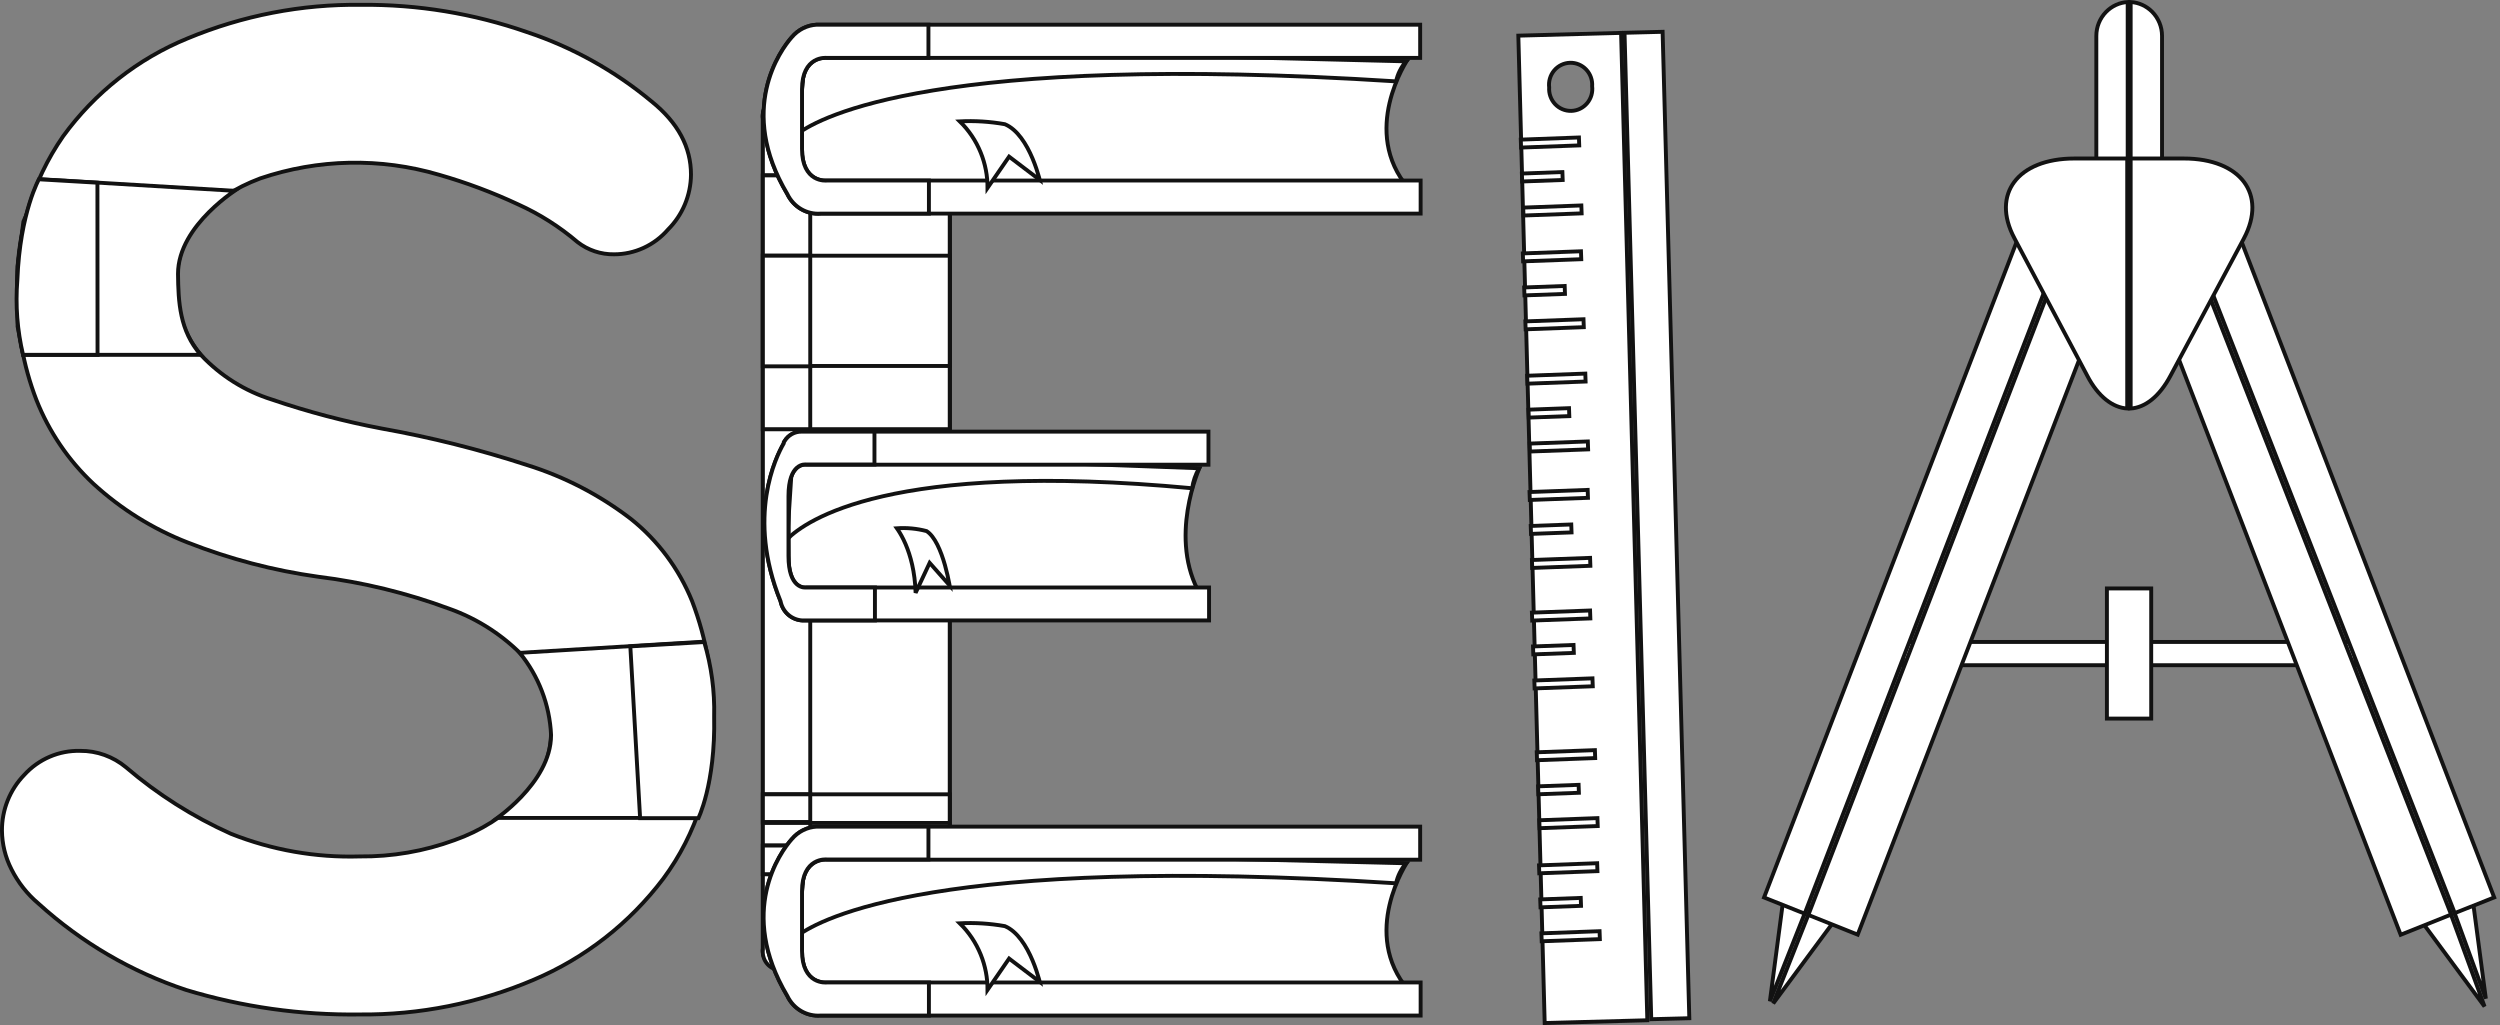 <svg width="639" height="262" viewBox="0 0 639 262" fill="none" xmlns="http://www.w3.org/2000/svg">
<rect x="0" y="0" width="639" height="262" fill="#808080" stroke="none"/>
<path d="M242.751 242.329V242.356L242.754 242.383C242.886 243.588 242.555 244.796 241.831 245.755C241.114 246.704 240.069 247.334 238.913 247.519H198.83C197.674 247.334 196.629 246.704 195.912 245.755C195.188 244.796 194.856 243.588 194.989 242.383L194.992 242.356V242.329V30.226V30.197L194.989 30.168C194.848 28.956 195.175 27.736 195.9 26.766C196.617 25.806 197.667 25.166 198.831 24.974H238.912C240.07 25.166 241.116 25.802 241.832 26.756C242.556 27.719 242.887 28.932 242.754 30.141L242.751 30.168V30.195V242.329Z" fill="white" stroke="#121212"/>
<path d="M242.751 242.329V242.356L242.754 242.383C242.886 243.588 242.555 244.796 241.831 245.755C241.114 246.704 240.069 247.334 238.913 247.519H198.83C197.674 247.334 196.629 246.704 195.912 245.755C195.188 244.796 194.856 243.588 194.989 242.383L194.992 242.356V242.329V30.226V30.197L194.989 30.168C194.848 28.956 195.175 27.736 195.9 26.766C196.617 25.806 197.667 25.166 198.831 24.974H238.912C240.07 25.166 241.116 25.802 241.832 26.756C242.556 27.719 242.887 28.932 242.754 30.141L242.751 30.168V30.195V242.329Z" fill="white" stroke="#121212"/>
<path d="M194.992 30.593V30.566L194.989 30.538C194.856 29.33 195.187 28.117 195.911 27.153C196.627 26.2 197.672 25.564 198.831 25.372H207.099V247.917H198.831C197.672 247.725 196.627 247.089 195.911 246.136C195.187 245.172 194.856 243.959 194.989 242.751L194.992 242.723V242.696V30.593Z" fill="white" stroke="#121212"/>
<path d="M194.992 210.348V203.027H242.751V210.348H194.992Z" fill="white" stroke="#121212"/>
<path d="M194.992 223.442V216.121H242.751V223.442H194.992Z" fill="white" stroke="#121212"/>
<path d="M194.992 210.103V203.027H207.099V210.103H194.992Z" fill="white" stroke="#121212"/>
<path d="M194.992 223.442V216.121H207.099V223.442H194.992Z" fill="white" stroke="#121212"/>
<path d="M194.992 109.697V44.83H242.751V109.697H194.992Z" fill="white" stroke="#121212"/>
<path d="M194.992 109.697V44.83H207.099V109.697H194.992Z" fill="white" stroke="#121212"/>
<path d="M194.992 93.543V65.358H242.751V93.543H194.992Z" fill="white" stroke="#121212"/>
<path d="M194.992 93.635V65.358H207.099V93.635H194.992Z" fill="white" stroke="#121212"/>
<path d="M203.932 218.453L359.439 220.758C359.421 220.787 359.403 220.817 359.385 220.847C359.056 221.398 358.604 222.197 358.105 223.202C357.107 225.21 355.917 228.044 355.156 231.344C353.691 237.703 353.812 245.836 360.003 253.087H204.691L203.932 218.453Z" fill="white" stroke="#121212"/>
<path d="M356.834 225.771C239.422 218.287 209.614 235.006 204.02 239.055L205.981 216.866L359.396 220.651C358.128 222.104 357.245 223.866 356.834 225.771Z" fill="white" stroke="#121212"/>
<path d="M209.703 211.287H362.993V219.74H211.289C211.275 219.739 211.256 219.738 211.233 219.736C211.182 219.733 211.111 219.73 211.023 219.729C210.846 219.727 210.598 219.735 210.301 219.772C209.711 219.847 208.918 220.041 208.122 220.519C206.494 221.499 204.994 223.583 204.994 227.827V232.508V243.063C204.994 247.308 206.494 249.385 208.124 250.357C208.92 250.832 209.713 251.021 210.304 251.092C210.6 251.128 210.848 251.135 211.025 251.132C211.114 251.131 211.185 251.127 211.236 251.124C211.258 251.122 211.276 251.121 211.291 251.119H363.113V259.573H209.823H209.804L209.785 259.574C208.038 259.709 206.292 259.307 204.772 258.419C203.251 257.532 202.026 256.2 201.256 254.594L201.246 254.574L201.235 254.555C194.822 243.759 194.391 234.573 195.909 227.683C197.426 220.79 200.903 216.157 202.373 214.493L202.634 214.227L202.66 214.201L202.682 214.171C202.775 214.044 202.881 213.928 202.998 213.825L203.008 213.816L203.018 213.806C203.9 212.945 204.947 212.277 206.092 211.843C207.237 211.41 208.456 211.221 209.676 211.286L209.689 211.287H209.703Z" fill="white" stroke="#121212"/>
<path d="M237.43 251.119V259.573H209.823H209.804L209.785 259.574C208.038 259.709 206.292 259.307 204.772 258.419C203.251 257.532 202.026 256.2 201.256 254.594L201.246 254.574L201.235 254.555C194.822 243.759 194.391 234.573 195.909 227.683C197.426 220.79 200.903 216.157 202.373 214.493L202.634 214.227L202.66 214.201L202.682 214.171C202.775 214.044 202.881 213.928 202.998 213.825L203.008 213.816L203.018 213.806C203.9 212.945 204.947 212.277 206.092 211.843C207.237 211.41 208.456 211.221 209.676 211.286L209.689 211.287H209.703H237.309V219.679H211.289C211.275 219.678 211.256 219.676 211.233 219.675C211.182 219.672 211.111 219.668 211.023 219.668C210.846 219.666 210.598 219.674 210.301 219.711C209.711 219.786 208.918 219.979 208.122 220.458C206.494 221.438 204.994 223.521 204.994 227.766V243.063C204.994 247.308 206.494 249.385 208.124 250.357C208.92 250.832 209.713 251.021 210.304 251.092C210.6 251.128 210.848 251.135 211.025 251.132C211.114 251.131 211.185 251.127 211.236 251.124C211.258 251.122 211.276 251.121 211.291 251.119H237.43Z" fill="white" stroke="#121212"/>
<path d="M265.57 250.251C265.643 250.508 265.708 250.747 265.764 250.964L258.343 245.326L257.926 245.009L257.629 245.441L252.416 253.012C252.426 249.934 251.841 246.878 250.688 244.02C249.466 240.99 247.635 238.257 245.318 235.995C249.174 235.802 253.041 236.046 256.847 236.723C258.442 237.394 259.823 238.663 261.003 240.236C262.194 241.823 263.158 243.69 263.915 245.487C264.671 247.281 265.215 248.989 265.57 250.251Z" fill="white" stroke="#121212"/>
<path d="M201.132 117.5L306.497 119.797C306.476 119.848 306.454 119.902 306.431 119.958C306.208 120.507 305.901 121.305 305.562 122.307C304.885 124.31 304.078 127.135 303.562 130.421C302.566 136.761 302.641 144.878 306.873 152.129H201.658L201.132 117.5Z" fill="white" stroke="#121212"/>
<path d="M304.71 124.797C227.187 117.548 205.848 133.195 201.215 137.804L202.626 115.854L306.487 119.689C305.572 121.256 304.968 122.992 304.71 124.797Z" fill="white" stroke="#121212"/>
<path d="M204.893 110.33H308.884V118.783H206.007C205.998 118.782 205.988 118.781 205.978 118.78C205.937 118.776 205.881 118.772 205.813 118.771C205.677 118.769 205.49 118.778 205.269 118.819C204.824 118.902 204.245 119.113 203.676 119.615C202.535 120.621 201.537 122.692 201.537 126.87V131.551V142.105C201.537 146.282 202.535 148.348 203.677 149.346C204.248 149.845 204.827 150.052 205.273 150.131C205.494 150.17 205.681 150.178 205.817 150.175C205.885 150.173 205.94 150.169 205.981 150.165C205.991 150.164 206.001 150.163 206.009 150.162H309.034V158.585H205.057C203.742 158.51 202.487 157.996 201.486 157.12C200.481 156.241 199.79 155.047 199.521 153.723L199.512 153.678L199.495 153.635C190.765 132.016 198.367 116.732 200.276 113.414L200.328 113.324L200.34 113.22C200.346 113.165 200.349 113.109 200.35 113.053L200.536 112.758L200.536 112.758L200.541 112.75C200.998 111.996 201.639 111.377 202.4 110.953C203.162 110.529 204.018 110.314 204.884 110.329L204.884 110.33H204.893Z" fill="white" stroke="#121212"/>
<path d="M206.007 118.722C205.998 118.721 205.988 118.72 205.978 118.719C205.937 118.715 205.881 118.711 205.813 118.71C205.677 118.708 205.49 118.717 205.269 118.758C204.824 118.841 204.245 119.052 203.676 119.554C202.535 120.56 201.537 122.631 201.537 126.809V142.105C201.537 146.282 202.535 148.348 203.677 149.346C204.248 149.845 204.827 150.052 205.273 150.131C205.494 150.17 205.681 150.178 205.817 150.175C205.885 150.173 205.94 150.169 205.981 150.165C205.991 150.164 206.001 150.163 206.009 150.162H223.632V158.585H205.057C203.742 158.51 202.487 157.996 201.486 157.12C200.481 156.241 199.79 155.047 199.521 153.723L199.512 153.678L199.495 153.635C190.765 132.016 198.367 116.732 200.276 113.414L200.328 113.324L200.34 113.22C200.346 113.165 200.349 113.109 200.35 113.053L200.536 112.758L200.536 112.758L200.541 112.75C200.998 111.996 201.639 111.377 202.4 110.953C203.162 110.529 204.018 110.314 204.884 110.329L204.884 110.33H204.893H223.512V118.722H206.007Z" fill="white" stroke="#121212"/>
<path d="M242.649 149.25C242.674 149.38 242.697 149.506 242.719 149.626L238.124 144.436L237.619 143.866L237.297 144.555L234.031 151.534C233.867 146.069 232.687 141.947 231.472 139.102C230.785 137.493 230.087 136.294 229.557 135.494C229.442 135.32 229.335 135.165 229.238 135.028C231.787 134.854 234.35 135.096 236.828 135.747C237.856 136.396 238.774 137.631 239.57 139.205C240.376 140.795 241.027 142.669 241.537 144.471C242.047 146.271 242.412 147.985 242.649 149.25Z" fill="white" stroke="#121212"/>
<path d="M203.932 13.571L359.439 15.784C359.421 15.813 359.403 15.843 359.385 15.873C359.056 16.423 358.604 17.223 358.105 18.227C357.107 20.235 355.917 23.069 355.156 26.37C353.691 32.729 353.812 40.861 360.003 48.112H204.691L203.932 13.571Z" fill="white" stroke="#121212"/>
<path d="M356.834 20.797C239.422 13.313 209.614 30.031 204.02 34.081L205.981 11.892L359.396 15.677C358.128 17.13 357.245 18.892 356.834 20.797Z" fill="white" stroke="#121212"/>
<path d="M209.703 6.313H362.993V14.797H211.291C211.276 14.795 211.258 14.794 211.236 14.792C211.185 14.789 211.114 14.785 211.025 14.784C210.848 14.781 210.6 14.788 210.304 14.824C209.713 14.895 208.92 15.084 208.124 15.559C206.494 16.531 204.994 18.608 204.994 22.853V27.534V38.089C204.994 42.333 206.494 44.41 208.124 45.382C208.92 45.857 209.713 46.047 210.304 46.118C210.6 46.154 210.848 46.16 211.025 46.158C211.114 46.157 211.185 46.153 211.236 46.149C211.258 46.148 211.276 46.146 211.291 46.145H363.113V54.598H209.823H209.804L209.785 54.6C208.038 54.734 206.292 54.332 204.772 53.445C203.251 52.558 202.026 51.226 201.256 49.62L201.246 49.6L201.235 49.581C194.822 38.784 194.391 29.599 195.909 22.708C197.426 15.815 200.903 11.183 202.373 9.519L202.634 9.253L202.66 9.227L202.682 9.197C202.775 9.069 202.881 8.953 202.998 8.85L203.008 8.841L203.018 8.832C203.9 7.97 204.947 7.302 206.092 6.869C207.237 6.436 208.456 6.246 209.676 6.312L209.689 6.313H209.703Z" fill="white" stroke="#121212"/>
<path d="M237.43 46.145V54.598H209.823H209.804L209.785 54.6C208.038 54.734 206.292 54.332 204.772 53.445C203.251 52.558 202.026 51.226 201.256 49.62L201.246 49.6L201.235 49.581C194.822 38.784 194.391 29.599 195.909 22.708C197.426 15.815 200.903 11.183 202.373 9.519L202.634 9.253L202.66 9.227L202.682 9.197C202.775 9.069 202.881 8.953 202.998 8.85L203.008 8.841L203.018 8.832C203.9 7.97 204.947 7.302 206.092 6.869C207.237 6.436 208.456 6.246 209.676 6.312L209.689 6.313H209.703H237.309V14.797H211.291C211.276 14.795 211.258 14.794 211.236 14.792C211.185 14.789 211.114 14.785 211.026 14.784C210.849 14.781 210.601 14.787 210.305 14.823C209.715 14.893 208.922 15.08 208.126 15.551C206.495 16.514 204.994 18.576 204.994 22.792V38.089C204.994 42.333 206.494 44.41 208.124 45.382C208.92 45.857 209.713 46.047 210.304 46.118C210.6 46.154 210.848 46.16 211.025 46.158C211.114 46.157 211.185 46.153 211.236 46.149C211.258 46.148 211.276 46.146 211.291 46.145H237.43Z" fill="white" stroke="#121212"/>
<path d="M265.57 45.276C265.643 45.534 265.708 45.773 265.764 45.99L258.343 40.352L257.926 40.035L257.629 40.467L252.416 48.038C252.426 44.96 251.841 41.904 250.688 39.046C249.466 36.016 247.635 33.283 245.318 31.021C249.174 30.828 253.041 31.072 256.847 31.749C258.442 32.419 259.823 33.689 261.003 35.262C262.194 36.849 263.158 38.716 263.915 40.512C264.671 42.306 265.215 44.015 265.57 45.276Z" fill="white" stroke="#121212"/>
<path d="M421.057 260.779L394.822 261.487L388.085 9.114L414.35 8.406L421.057 260.779ZM396.149 20.074C395.936 20.811 395.874 21.585 395.967 22.346C395.915 23.112 396.017 23.881 396.269 24.605C396.527 25.346 396.935 26.024 397.468 26.595C398 27.166 398.645 27.617 399.361 27.918C400.078 28.22 400.848 28.365 401.624 28.343C402.399 28.322 403.161 28.135 403.86 27.794C404.559 27.454 405.179 26.968 405.68 26.369C406.181 25.77 406.553 25.07 406.77 24.317C406.983 23.579 407.045 22.806 406.952 22.044C407.004 21.279 406.902 20.51 406.65 19.785C406.392 19.045 405.984 18.367 405.451 17.796C404.919 17.225 404.274 16.774 403.557 16.472C402.841 16.171 402.07 16.026 401.295 16.047C400.52 16.069 399.758 16.256 399.059 16.596C398.36 16.937 397.74 17.423 397.239 18.022C396.738 18.621 396.366 19.32 396.149 20.074Z" fill="white" stroke="#121212"/>
<path d="M422.057 260.508L415.23 8.38L424.962 8.13L431.788 260.259L422.057 260.508Z" fill="white" stroke="#121212"/>
<path d="M388.785 37.714L388.713 35.687L403.575 35.14L403.647 37.167L388.785 37.714Z" fill="white" stroke="#121212"/>
<path d="M389.066 46.386L388.994 44.358L399.35 43.977L399.422 46.005L389.066 46.386Z" fill="white" stroke="#121212"/>
<path d="M389.401 55.087L389.329 53.06L404.191 52.513L404.263 54.54L389.401 55.087Z" fill="white" stroke="#121212"/>
<path d="M389.306 66.8L389.234 64.773L404.096 64.226L404.168 66.253L389.306 66.8Z" fill="white" stroke="#121212"/>
<path d="M389.647 75.501L389.575 73.474L399.932 73.093L400.004 75.12L389.647 75.501Z" fill="white" stroke="#121212"/>
<path d="M389.952 84.173L389.88 82.145L404.743 81.599L404.815 83.626L389.952 84.173Z" fill="white" stroke="#121212"/>
<path d="M390.415 98.066L390.343 96.039L405.205 95.492L405.277 97.519L390.415 98.066Z" fill="white" stroke="#121212"/>
<path d="M390.755 106.737L390.683 104.709L401.04 104.328L401.112 106.356L390.755 106.737Z" fill="white" stroke="#121212"/>
<path d="M391.06 115.408L390.988 113.381L405.851 112.834L405.923 114.862L391.06 115.408Z" fill="white" stroke="#121212"/>
<path d="M391.019 127.792L390.947 125.764L405.809 125.218L405.881 127.245L391.019 127.792Z" fill="white" stroke="#121212"/>
<path d="M391.329 136.463L391.257 134.436L401.614 134.055L401.686 136.083L391.329 136.463Z" fill="white" stroke="#121212"/>
<path d="M391.635 145.166L391.563 143.138L406.426 142.592L406.498 144.619L391.635 145.166Z" fill="white" stroke="#121212"/>
<path d="M391.631 158.618L391.559 156.591L406.421 156.044L406.493 158.071L391.631 158.618Z" fill="white" stroke="#121212"/>
<path d="M391.911 167.259L391.839 165.232L402.196 164.851L402.268 166.878L391.911 167.259Z" fill="white" stroke="#121212"/>
<path d="M392.246 175.96L392.174 173.933L407.037 173.386L407.109 175.414L392.246 175.96Z" fill="white" stroke="#121212"/>
<path d="M392.867 194.312L392.795 192.284L407.658 191.738L407.73 193.765L392.867 194.312Z" fill="white" stroke="#121212"/>
<path d="M393.209 203.013L393.137 200.986L403.493 200.605L403.565 202.632L393.209 203.013Z" fill="white" stroke="#121212"/>
<path d="M393.514 211.685L393.442 209.657L408.304 209.111L408.376 211.138L393.514 211.685Z" fill="white" stroke="#121212"/>
<path d="M393.442 223.213L393.37 221.186L408.232 220.639L408.304 222.666L393.442 223.213Z" fill="white" stroke="#121212"/>
<path d="M393.754 231.915L393.682 229.888L404.038 229.507L404.11 231.534L393.754 231.915Z" fill="white" stroke="#121212"/>
<path d="M394.059 240.587L393.987 238.56L408.849 238.013L408.921 240.04L394.059 240.587Z" fill="white" stroke="#121212"/>
<path d="M91.93 259.297L91.919 259.297C76.895 259.498 61.928 257.381 47.527 253.019C33.624 248.406 20.811 240.911 9.895 231.006L9.888 230.999L9.881 230.993C6.988 228.566 4.615 225.559 2.912 222.158L2.911 222.155C1.356 219.103 0.53 215.721 0.5 212.283C0.478 206.965 2.525 201.856 6.191 198.072L6.196 198.066L6.202 198.06C8.019 196.062 10.233 194.482 12.697 193.423C15.16 192.365 17.816 191.853 20.489 191.921L20.497 191.922L20.505 191.922C24.765 191.887 28.903 193.371 32.203 196.117C40.304 203.045 49.332 208.766 59.015 213.109L59.025 213.114L59.035 213.118C69.507 217.276 80.694 219.244 91.93 218.905C100.181 218.996 108.381 217.588 116.144 214.745C122.842 212.387 128.941 208.544 134.001 203.495C136.163 201.368 137.883 198.822 139.06 196.008C140.236 193.195 140.846 190.171 140.853 187.115C141.028 180.293 138.73 173.642 134.395 168.432L134.385 168.421L134.376 168.411C128.933 162.588 122.196 158.179 114.731 155.555C103.954 151.56 92.765 148.831 81.379 147.422C69.929 145.828 58.7 142.882 47.919 138.642L47.918 138.641C39.057 135.184 30.897 130.094 23.847 123.627C17.497 117.678 12.529 110.363 9.304 102.214C5.912 93.4 4.239 83.998 4.378 74.532L4.378 74.522L4.378 74.511C3.984 60.339 8.107 46.418 16.13 34.829C24.255 23.663 35.261 15.008 47.926 9.824L47.929 9.823C61.997 3.961 77.08 1.04 92.28 1.234L92.28 1.234L92.291 1.234C106.72 1.092 121.067 3.452 134.717 8.212L134.724 8.215C146.316 12.068 157.105 18.074 166.547 25.93L166.552 25.934C173.316 31.399 176.616 37.598 176.617 44.633C176.593 47.249 176.062 49.834 175.056 52.241C174.049 54.648 172.587 56.83 170.752 58.66L170.739 58.673L170.727 58.687C169.005 60.672 166.888 62.261 164.518 63.349C162.147 64.437 159.577 65 156.977 65L156.968 65C153.593 65.057 150.298 63.955 147.613 61.869C143.032 57.963 137.937 54.727 132.475 52.258C125.934 49.196 119.167 46.661 112.236 44.675C97.256 40.255 81.309 40.578 66.514 45.6L66.506 45.603L66.498 45.605C60.16 47.997 54.819 51.366 51.058 55.848C47.293 60.335 45.134 65.915 45.132 72.681C44.898 79.322 47.154 85.806 51.445 90.82L51.453 90.829L51.462 90.838C56.444 96.101 62.66 99.989 69.525 102.136C78.676 105.253 88.028 107.722 97.513 109.525L97.519 109.526C110.117 111.771 122.549 114.893 134.727 118.871L134.733 118.873C144.3 121.853 153.281 126.515 161.268 132.648C168.166 138.156 173.549 145.387 176.893 153.639C180.662 163.493 182.46 174.015 182.179 184.586L182.178 184.599L182.179 184.611C182.521 199.009 178.064 213.101 169.533 224.59C160.913 235.987 149.51 244.887 136.461 250.404L136.459 250.404C122.366 256.425 107.213 259.451 91.93 259.297Z" fill="white" stroke="#121212"/>
<path d="M45.5 70.006C45.585 77.223 45.903 84.518 51.315 90.698H29H5.912L4.5 83.452V68.032L5.987 56.635L10.69 45.828L59.945 48.777C59.603 49.013 59.203 49.297 58.759 49.625C57.294 50.707 55.34 52.28 53.383 54.242C49.489 58.146 45.5 63.677 45.5 70L45.5 70.006Z" fill="white" stroke="#121212"/>
<path d="M9.876 45.945C9.898 45.902 9.919 45.862 9.938 45.826L24.901 46.698L24.931 90.698H5.895C4.411 84.442 3.919 77.983 4.436 71.567L4.437 71.556L4.438 71.546C4.767 62.842 6.187 56.33 7.52 52.003C8.186 49.839 8.831 48.221 9.307 47.147C9.545 46.61 9.741 46.209 9.876 45.945Z" fill="white" stroke="#121212"/>
<path d="M127.115 209.063C127.421 208.838 127.771 208.573 128.157 208.272C129.56 207.174 131.432 205.582 133.306 203.605C137.037 199.67 140.853 194.127 140.853 187.873V187.861L140.853 187.849C140.491 180.147 137.673 172.783 132.838 166.866L179.602 164.025L182.002 175.064L182.499 187.481L181.011 200.379L177.657 209.063H127.115Z" fill="white" stroke="#121212"/>
<path d="M178.569 209.002C178.549 209.047 178.531 209.087 178.514 209.125H163.611L161.111 165.214L179.999 164.104C181.839 170.262 182.697 176.682 182.539 183.119L182.539 183.13L182.539 183.141C182.719 191.86 181.672 198.44 180.585 202.831C180.041 205.027 179.487 206.676 179.071 207.773C178.863 208.321 178.69 208.731 178.569 209.002Z" fill="white" stroke="#121212"/>
<path d="M462.017 231.619L452.384 255.92L455.919 229.09L462.017 231.619Z" fill="white" stroke="#121212"/>
<path d="M462.94 232.003L469.366 234.682L453.237 256.482L462.94 232.003Z" fill="white" stroke="#121212"/>
<path d="M486.37 170.026V164.082H602.065V170.026H486.37Z" fill="white" stroke="#121212"/>
<path d="M538.525 183.671V150.407H549.85V183.671H538.525Z" fill="white" stroke="#121212"/>
<path d="M635.38 255.253L626.706 231.5L631.945 229.306L635.38 255.253Z" fill="white" stroke="#121212"/>
<path d="M635.051 257.268L618.527 234.926L625.783 231.887L635.051 257.268Z" fill="white" stroke="#121212"/>
<path d="M461.266 233.534L450.889 229.393L516.819 58.266L527.197 62.407L461.266 233.534Z" fill="white" stroke="#121212"/>
<path d="M474.829 238.897L462.213 233.862L528.143 62.736L540.759 67.77L474.829 238.897Z" fill="white" stroke="#121212"/>
<path d="M627.437 233.387L560.676 62.599L571.589 58.258L637.513 229.381L627.437 233.387Z" fill="white" stroke="#121212"/>
<path d="M613.611 238.923L547.657 67.8L559.747 62.969L626.509 233.758L613.611 238.923Z" fill="white" stroke="#121212"/>
<path d="M535.82 58.433V9.178C535.82 6.874 536.719 4.665 538.318 3.039C539.797 1.533 541.764 0.639 543.838 0.515V67.096C541.764 66.972 539.797 66.078 538.318 64.572C536.719 62.946 535.82 60.737 535.82 58.433Z" fill="white" stroke="#121212"/>
<path d="M550.117 64.266C548.638 65.772 546.671 66.666 544.597 66.79V0.515C546.671 0.639 548.638 1.533 550.117 3.039C551.716 4.665 552.615 6.874 552.615 9.178V58.127C552.615 60.431 551.716 62.64 550.117 64.266Z" fill="white" stroke="#121212"/>
<path d="M514.869 60.861L514.869 60.86C511.854 55.187 512.132 50.134 514.85 46.507C517.586 42.857 522.892 40.516 530.209 40.516H543.717V104.419C540.073 104.19 536.31 101.459 533.479 95.986L533.477 95.981L514.869 60.861Z" fill="white" stroke="#121212"/>
<path d="M554.807 95.982C551.918 101.46 548.207 104.188 544.597 104.419V40.516H558.196C565.513 40.516 570.826 42.857 573.566 46.518C576.288 50.156 576.567 55.232 573.536 60.951C573.536 60.952 573.536 60.952 573.536 60.952L554.809 95.98L554.807 95.982Z" fill="white" stroke="#121212"/>
</svg>
